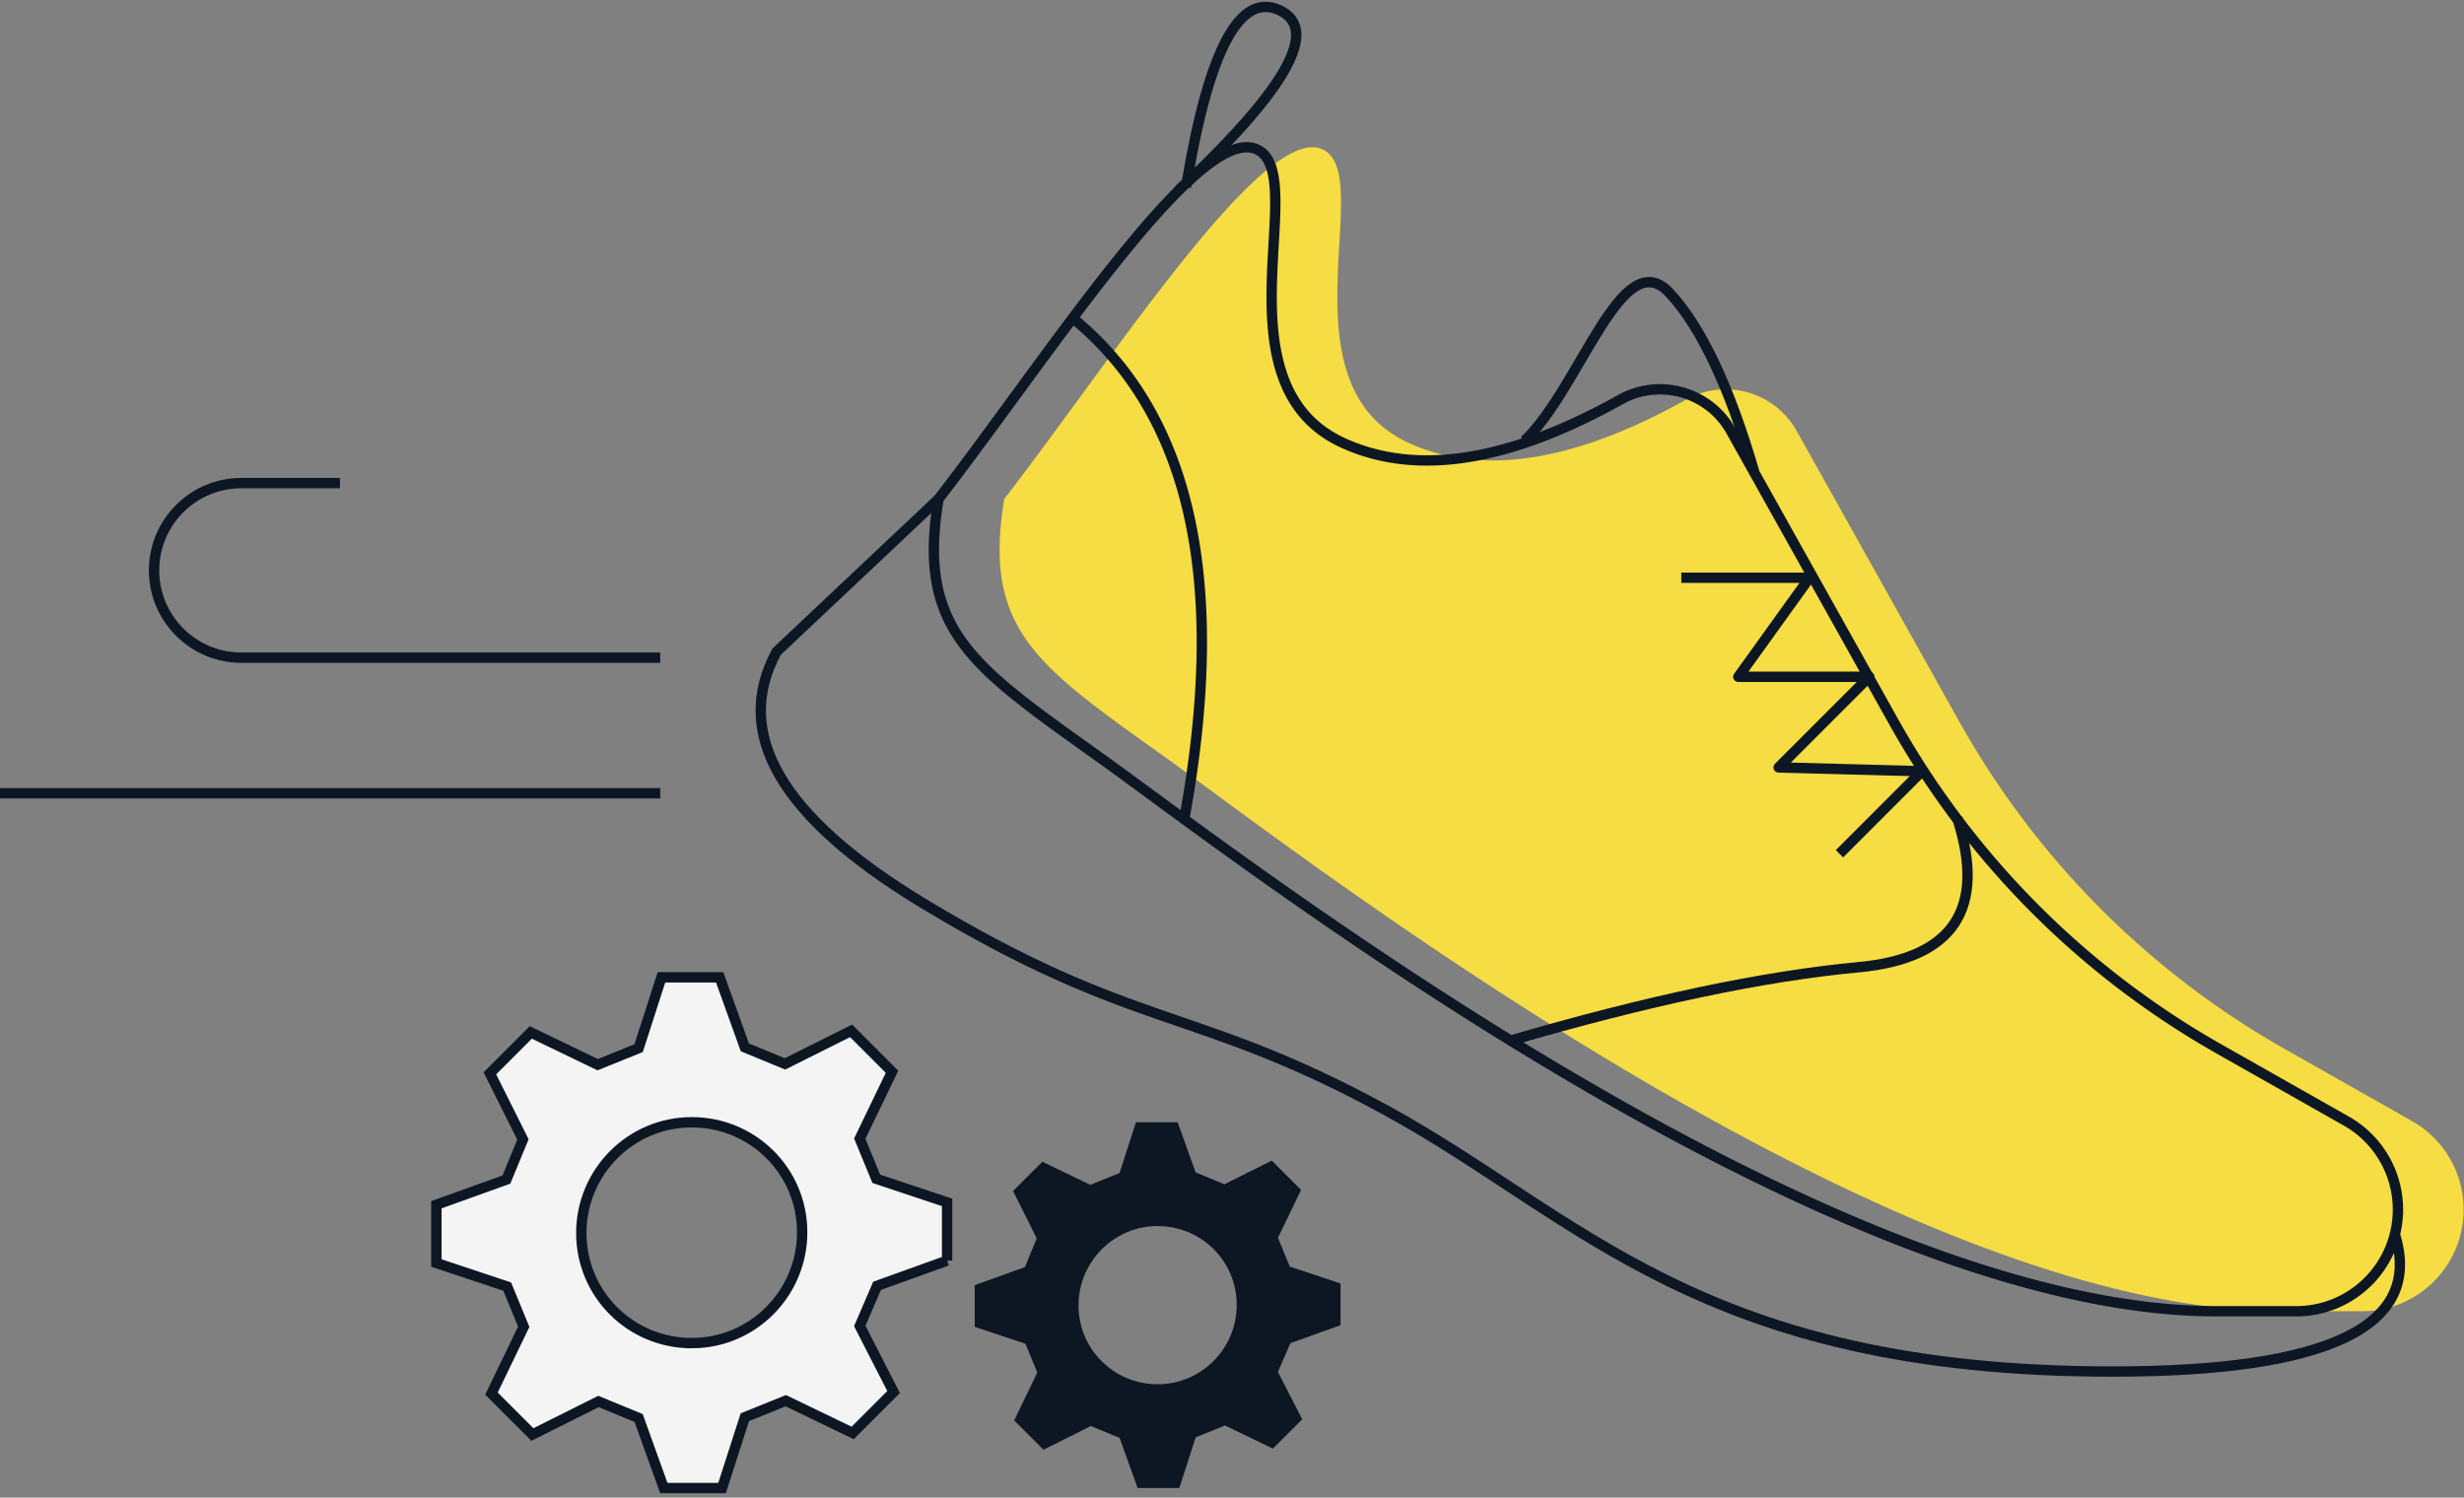 <svg xmlns="http://www.w3.org/2000/svg" width="357" height="217" viewBox="0 0 357 217">
  <rect x="0" y="0" width="357" height="217" fill="#808080" stroke="none"/>
  <g fill="none" fill-rule="evenodd">
    <path fill="#F5DD43" d="m349.476 162.442-18.424-10.437a124.173 124.173 0 0 1-47.163-47.421l-23.566-42.132c-3.178-5.683-10.36-7.715-16.044-4.542-16.166 9.025-29.552 11.115-40.16 6.271-19.087-8.716-4.17-39.666-12.8-42.654-8.628-2.987-29.885 30.148-45.814 50.768-3.211 19.262 5.04 24.34 23.938 37.876 18.897 13.536 103.89 79.824 161.194 79.824h11.577c8.137 0 14.733-6.596 14.733-14.733a14.734 14.734 0 0 0-7.47-12.82z"/>
    <path stroke="#0D1724" stroke-width="1.5" d="m339.957 162.442-18.424-10.437a124.16 124.16 0 0 1-47.163-47.421l-23.566-42.132c-3.179-5.683-10.36-7.715-16.045-4.542-16.165 9.025-29.551 11.115-40.159 6.271-19.088-8.716-4.17-39.666-12.8-42.654-8.628-2.987-29.885 30.148-45.814 50.768-3.212 19.262 5.04 24.34 23.938 37.876 18.897 13.536 103.89 79.824 161.194 79.824h11.577c8.137 0 14.733-6.596 14.733-14.733a14.735 14.735 0 0 0-7.471-12.82zM155.54 46.192c16.974 13.945 22.324 38.084 16.054 72.418"/>
    <path stroke="#0D1724" stroke-width="1.5" d="M283.564 118.504c4.256 13.145-.503 20.36-14.276 21.643-13.774 1.284-30.622 4.839-50.543 10.666"/>
    <path stroke="#0D1724" stroke-width="1.5" d="m135.999 72.295-23.469 22.12c-6.443 11.853.614 24 21.171 36.44 30.835 18.662 39.41 14.837 67.312 30.13s45.424 37.745 105.09 37.745c31.197 0 44.85-6.537 40.959-19.613"/>
    <path stroke="#0D1724" stroke-linejoin="round" stroke-width="1.5" d="m266.512 123.707 11.956-11.957-20.768-.553 13.13-13.13h-18.97l10.321-14.355h-18.584"/>
    <path stroke="#0D1724" stroke-width="1.5" d="M171.954 26.437c3.227-19.306 7.707-27.622 13.439-24.95 5.731 2.674 1.252 10.99-13.44 24.95zm48.92 37.444c8.131-7.78 14.126-28.8 20.982-21.472 4.57 4.886 8.667 13.519 12.289 25.899"/>
    <path fill="#F4F4F4" stroke="#0D1724" stroke-width="1.5" d="M137.224 182.661v-8.438l-10.261-3.42-2.395-5.815 4.675-9.692-5.93-5.93-9.577 4.79-5.815-2.395-3.649-10.148h-8.437l-3.307 10.262-5.93 2.395-9.691-4.675-5.93 5.929 4.79 9.578-2.395 5.815-10.148 3.649v8.437l10.262 3.42 2.395 5.816-4.675 9.692 5.93 5.929 9.577-4.79 5.815 2.395 3.649 10.148h8.437l3.307-10.262 5.929-2.394 9.692 4.675 5.929-5.93-4.903-9.577 2.509-5.815 10.147-3.649zm-37 11.952c-8.863 0-16-7.11-16-15.942s7.137-16.058 16-16.058c8.864 0 16 7.111 16 15.943 0 8.831-7.136 16.057-16 16.057z"/>
    <path fill="#0D1724" d="m194.224 185.97-7.35-2.45-1.714-4.166 3.348-6.941-4.247-4.247-6.86 3.43-4.164-1.715-2.613-7.268h-6.044l-2.368 7.35-4.246 1.715-6.942-3.348-4.246 4.246 3.43 6.86-1.715 4.165-7.269 2.613v6.043l7.35 2.45 1.715 4.165-3.348 6.942 4.246 4.246 6.86-3.43 4.165 1.715 2.613 7.268h6.044l2.368-7.35 4.246-1.714 6.942 3.348 4.246-4.247-3.511-6.86 1.796-4.164 7.268-2.614v-6.043zm-26.5 14.603c-6.348 0-11.459-5.093-11.459-11.419 0-6.325 5.111-11.5 11.46-11.5 6.347 0 11.459 5.093 11.459 11.418 0 6.326-5.112 11.5-11.46 11.5z"/>
    <path stroke="#0D1724" stroke-width="1.5" d="M95.662 95.293H34.969c-6.985 0-12.647-5.662-12.647-12.646C22.322 75.662 27.984 70 34.97 70h14.285m46.407 44.947H0"/>
  </g>
</svg>
